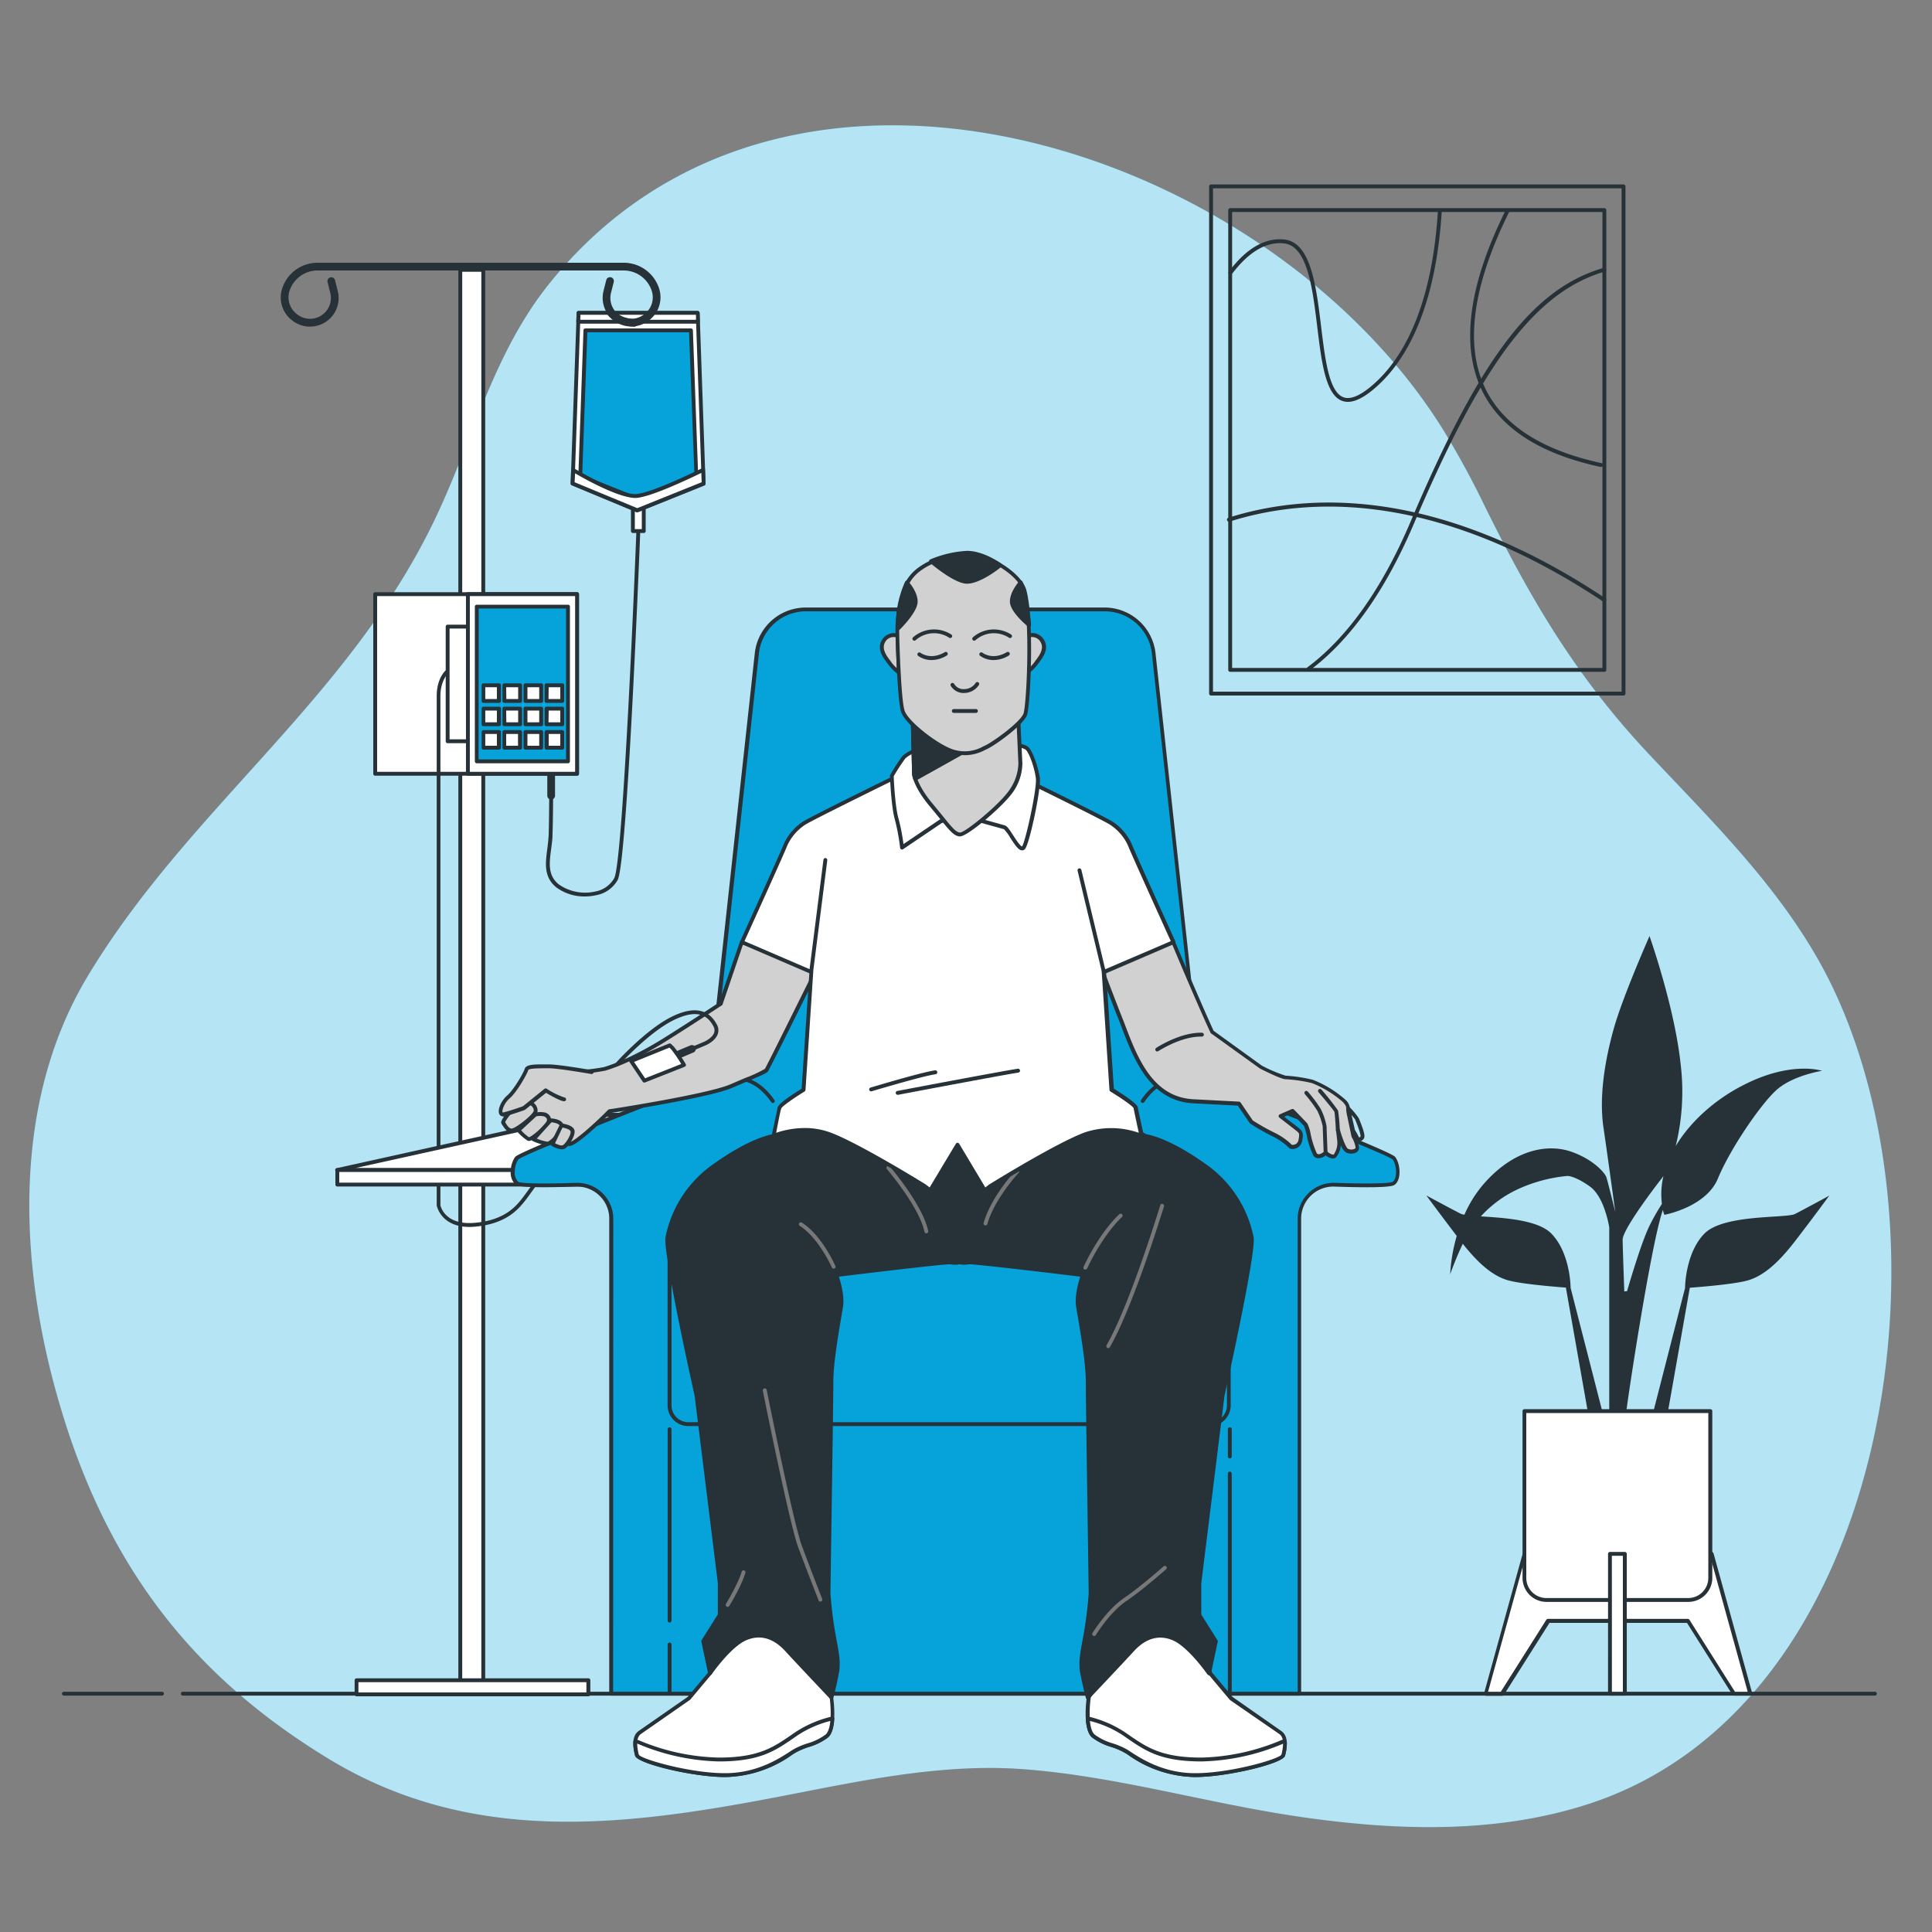 <svg xmlns="http://www.w3.org/2000/svg" viewBox="0 0 500 500"><rect x="0" y="0" width="500" height="500" fill="#808080" stroke="none"/><g id="freepik--background-simple--inject-62"><path d="M384,130.47a222.64,222.64,0,0,0-10.85-19.79C327,37.35,203.49-2.57,142.3,73.22c-14.59,18.07-19.67,39.9-29.49,60.62-22.32,47.12-64,75.29-90.19,118.92C2.34,286.58,5,329.93,16.35,366.49,28.64,406.22,50.27,434,84.87,455.07c38.79,23.64,80.27,17.08,122.2,8.85,18.86-3.7,38.3-7.48,57.57-6.07,24.14,1.77,48,8.9,71.92,12.36,24.9,3.6,50.74,4.45,74.74-3.4,76.82-25.13,95-142.9,63.43-210.37-11.18-23.88-30.14-42.3-47.74-61C408,175.27,396.35,155.52,384,130.47Z" style="fill:#06A3DA"></path><path d="M384,130.47a222.64,222.64,0,0,0-10.85-19.79C327,37.35,203.49-2.57,142.3,73.22c-14.59,18.07-19.67,39.9-29.49,60.62-22.32,47.12-64,75.29-90.19,118.92C2.34,286.58,5,329.93,16.35,366.49,28.64,406.22,50.27,434,84.87,455.07c38.79,23.64,80.27,17.08,122.2,8.85,18.86-3.7,38.3-7.48,57.57-6.07,24.14,1.77,48,8.9,71.92,12.36,24.9,3.6,50.74,4.45,74.74-3.4,76.82-25.13,95-142.9,63.43-210.37-11.18-23.88-30.14-42.3-47.74-61C408,175.27,396.35,155.52,384,130.47Z" style="fill:#fff;opacity:0.7"></path></g><g id="freepik--Floor--inject-62"><path d="M485.23,438.82H47.32a.5.5,0,0,1-.5-.5.5.5,0,0,1,.5-.5H485.23a.5.5,0,0,1,.5.5A.51.51,0,0,1,485.23,438.82Z" style="fill:#263238"></path><path d="M41.93,438.82H16.53a.51.51,0,0,1-.5-.5.5.5,0,0,1,.5-.5h25.4a.5.5,0,0,1,.5.5A.51.51,0,0,1,41.93,438.82Z" style="fill:#263238"></path></g><g id="freepik--Plant--inject-62"><path d="M473.42,309.43s-4.61,6.27-8.85,11.76-8.08,9-12.31,10.2c-3.41.95-11.79,1.64-14.94,1.88l-5.84,33.07h-3.85l8.46-33c0-.68.21-9.18,5-14.07,5-5.1,21.16-3.92,23.47-5.1S473.42,309.43,473.42,309.43Zm-43.06,3.69c-2.91,8-9.07,48.24-9.66,53.61l-4.23-.78V317.66s-1.16-7.84-5-10.59-5.77-2.74-5.77-2.74a39.24,39.24,0,0,0-13.08,3.53,30,30,0,0,0-9.38,6.94c5.86.37,14.74.88,18.23,4.43,4.8,4.89,5,13.39,5,14.07l8.47,33h-3.85l-5.84-33.07c-3.15-.24-11.54-.93-14.94-1.88-4-1.12-7.73-4.39-11.74-9.46-1.86,3.86-3.27,7.89-3.27,7.89a44.43,44.43,0,0,1,1.7-9.92c-3.93-5.14-7.86-10.47-7.86-10.47s6.54,3.53,8.85,4.7a3.94,3.94,0,0,0,1,.28,31.42,31.42,0,0,1,4.79-7.73c8.09-9.42,16.94-10.59,22.71-8.63s8.85,5.49,9.24,6.67,2.31,9,2.31,9-1.93-14.12-3.08-22,.38-17.26,2.69-25.5,9.24-23.92,9.24-23.92,6.54,18.43,8.08,33.34a59,59,0,0,1-1.3,21c3.84-6.42,10.23-12,17.08-15.55,12.7-6.67,20.78-3.92,20.78-3.92s-7.7,1.18-11.93,5.1-11.93,15.3-15,22.75-13.85,9.41-13.85,9.41C430.57,314.06,430.46,313.59,430.36,313.12Zm-.26-1.54a20.52,20.52,0,0,1,.4-7.25c-.19.28-.38.54-.56.78-3.08,3.92-10,13.34-10,15.69,0,1.25.22,7.66.42,13.42l.73-.08s3.47-12.16,5.78-16.87A54.21,54.21,0,0,1,430.1,311.58Z" style="fill:#263238"></path><polygon points="443.02 402.14 418.77 400.99 394.53 402.14 384.52 438.31 388.76 438.31 400.69 419.46 418.77 419.46 436.86 419.46 448.79 438.31 453.03 438.31 443.02 402.14" style="fill:#fff"></polygon><path d="M453,438.82h-4.24a.49.49,0,0,1-.42-.24L436.59,420H401l-11.78,18.62a.49.49,0,0,1-.42.24h-4.24a.51.51,0,0,1-.48-.64l10-36.17a.5.5,0,0,1,.46-.37l24.24-1.15L443,401.64a.49.49,0,0,1,.46.37l10,36.17a.51.51,0,0,1-.48.64Zm-4-1h3.3l-9.74-35.2-23.88-1.14-23.83,1.14-9.74,35.2h3.3l11.78-18.63a.54.54,0,0,1,.43-.23h36.17a.52.52,0,0,1,.43.23Z" style="fill:#263238"></path><path d="M394.53,365.19h48.11a0,0,0,0,1,0,0v43.18a5.7,5.7,0,0,1-5.7,5.7H400.23a5.7,5.7,0,0,1-5.7-5.7V365.19A0,0,0,0,1,394.53,365.19Z" style="fill:#fff"></path><path d="M436.94,414.57H400.23a6.21,6.21,0,0,1-6.2-6.2V365.19a.5.5,0,0,1,.5-.5h48.11a.51.51,0,0,1,.5.5v43.18A6.21,6.21,0,0,1,436.94,414.57ZM395,365.69v42.68a5.2,5.2,0,0,0,5.2,5.2h36.71a5.21,5.21,0,0,0,5.2-5.2V365.69Z" style="fill:#263238"></path><rect x="416.66" y="402.14" width="3.85" height="36.18" style="fill:#fff"></rect><path d="M420.51,438.82h-3.85a.5.5,0,0,1-.5-.5V402.14a.5.5,0,0,1,.5-.5h3.85a.5.5,0,0,1,.5.5v36.18A.51.51,0,0,1,420.51,438.82Zm-3.35-1H420V402.64h-2.85Z" style="fill:#263238"></path></g><g id="freepik--Picture--inject-62"><path d="M420.17,180H313.42a.5.5,0,0,1-.5-.5V48.24a.5.5,0,0,1,.5-.5H420.17a.5.5,0,0,1,.5.5V179.45A.5.5,0,0,1,420.17,180Zm-106.25-1H419.67V48.74H313.92Z" style="fill:#263238"></path><path d="M415.21,173.87H318.37a.5.5,0,0,1-.5-.5v-119a.5.5,0,0,1,.5-.5h96.84a.5.5,0,0,1,.5.5v119A.5.5,0,0,1,415.21,173.87Zm-96.34-1h95.84v-118H318.87Z" style="fill:#263238"></path><path d="M338.68,173.59a.5.5,0,0,1-.3-.9c10.37-7.75,19.34-20.43,26.67-37.67,18.07-42.53,31.62-60.34,50-65.71a.49.49,0,0,1,.62.34.5.5,0,0,1-.33.62c-17.83,5.2-31.67,23.47-49.37,65.14-7.4,17.41-16.48,30.22-27,38.08A.47.47,0,0,1,338.68,173.59Z" style="fill:#263238"></path><path d="M348.84,104a4.4,4.4,0,0,1-1.62-.3c-4.19-1.7-5.22-10.11-6.3-19-1.27-10.41-2.58-21.18-8.77-21.73-4.59-.41-9,2.26-13.32,7.93a.5.5,0,1,1-.8-.6c4.49-6,9.29-8.77,14.21-8.33,7,.63,8.35,11.8,9.67,22.6,1,8.23,2,16.74,5.69,18.21,1.69.68,4-.17,6.92-2.53,10.18-8.28,16.26-24,17.6-45.57a.51.51,0,0,1,.53-.47.5.5,0,0,1,.47.53c-1.36,21.82-7.57,37.83-18,46.29C352.69,103,350.61,104,348.84,104Z" style="fill:#263238"></path><path d="M415.19,155.79a.45.45,0,0,1-.27-.08c-43.23-28.77-76.45-27.15-96.71-20.72a.5.5,0,1,1-.3-1c20.47-6.49,54-8.15,97.56,20.85a.5.5,0,0,1,.14.69A.48.48,0,0,1,415.19,155.79Z" style="fill:#263238"></path><path d="M414.35,120.84h-.11c-15.66-3.36-26-10-30.74-19.86C378,89.52,380,73.87,389.64,54.46a.5.5,0,0,1,.9.44C381.08,74,379,89.38,384.4,100.54c4.6,9.52,14.71,16,30.05,19.31a.51.51,0,0,1,.39.59A.5.5,0,0,1,414.35,120.84Z" style="fill:#263238"></path></g><g id="freepik--Character--inject-62"><rect x="163.79" y="131.26" width="2.81" height="6.18" style="fill:#fff"></rect><path d="M166.6,137.94h-2.81a.5.5,0,0,1-.5-.5v-6.18a.5.5,0,0,1,.5-.5h2.81a.5.5,0,0,1,.5.5v6.18A.5.5,0,0,1,166.6,137.94Zm-2.31-1h1.81v-5.18h-1.81Z" style="fill:#263238"></path><polygon points="182.1 125.13 164.92 132.05 148.2 125.13 149.74 80.96 180.56 80.96 182.1 125.13" style="fill:#fff"></polygon><path d="M164.92,132.55a.43.43,0,0,1-.19,0L148,125.59a.5.5,0,0,1-.31-.48L149.24,81a.51.51,0,0,1,.5-.49h30.82a.51.51,0,0,1,.5.49l1.54,44.16a.51.51,0,0,1-.31.49l-17.18,6.91A.43.43,0,0,1,164.92,132.55Zm-16.21-7.75,16.21,6.71,16.67-6.71-1.51-43.34H150.22Z" style="fill:#263238"></path><polygon points="180.18 123.24 164.95 129.15 150.12 123.24 151.49 85.5 178.81 85.5 180.18 123.24" style="fill:#06A3DA"></polygon><path d="M165,129.65a.58.58,0,0,1-.19,0l-14.82-5.91a.5.5,0,0,1-.32-.49L151,85.48a.5.5,0,0,1,.5-.48h27.32a.5.5,0,0,1,.5.48l1.37,37.74a.5.5,0,0,1-.32.49l-15.23,5.91Zm-14.32-6.74L165,128.62l14.72-5.72L178.33,86H152Z" style="fill:#263238"></path><path d="M182.1,125.13,182,121.6c-3.9,1.9-13.43,6.4-17.19,6.75s-12.89-4.63-16.47-6.71l-.12,3.49,16.72,6.92Z" style="fill:#fff"></path><path d="M164.92,132.55a.43.43,0,0,1-.19,0L148,125.59a.5.5,0,0,1-.31-.48l.12-3.48a.49.49,0,0,1,.26-.42.48.48,0,0,1,.49,0c2.85,1.65,12.42,7,16.17,6.64s13.13-4.8,17-6.7a.5.5,0,0,1,.72.44l.12,3.52a.51.51,0,0,1-.31.49l-17.18,6.91A.43.43,0,0,1,164.92,132.55Zm-16.21-7.75,16.21,6.71,16.67-6.71-.09-2.41c-4.27,2.07-13,6.12-16.67,6.46s-12-4-16-6.36Z" style="fill:#263238"></path><polygon points="180.56 80.96 149.74 80.96 149.66 83.26 180.64 83.26 180.56 80.96" style="fill:#fff"></polygon><path d="M180.64,83.76h-31a.48.48,0,0,1-.36-.15.54.54,0,0,1-.14-.36l.08-2.3a.51.51,0,0,1,.5-.49h30.82a.51.51,0,0,1,.5.49l.08,2.3a.54.54,0,0,1-.14.36A.48.48,0,0,1,180.64,83.76Zm-30.46-1h29.94l0-1.3H150.22Z" style="fill:#263238"></path><path d="M164,84.53h-.05c-4.64-.25-6.59-2.92-6.67-3a1,1,0,1,1,1.62-1.17c.07.09,1.55,2,5.15,2.2a1,1,0,0,1,0,2Z" style="fill:#263238"></path><path d="M142.64,206.91h0a1,1,0,0,1-1-1c0-2.83,0-5,0-5a1,1,0,0,1,2,0s0,2.18,0,5A1,1,0,0,1,142.64,206.91Z" style="fill:#263238"></path><path d="M151.4,232a12.15,12.15,0,0,1-7.41-2.34c-3.31-2.65-2.84-6.24-2.35-10,.15-1.21.31-2.46.36-3.7.08-2.75.12-6.94.14-10a.5.5,0,1,1,1,0c0,3-.06,7.23-.15,10,0,1.29-.2,2.56-.36,3.8-.48,3.66-.89,6.83,2,9.13a11.88,11.88,0,0,0,9.35,1.85,7.11,7.11,0,0,0,5-3.5c1.91-3.83,4.57-60.27,5.71-89.58a.51.51,0,0,1,.52-.48.5.5,0,0,1,.48.52c-.14,3.46-3.33,85-5.82,90a8,8,0,0,1-5.71,4A13,13,0,0,1,151.4,232Z" style="fill:#263238"></path><rect x="119.12" y="69.84" width="5.96" height="368.47" style="fill:#fff"></rect><path d="M125.07,438.82h-5.95a.5.5,0,0,1-.5-.5V69.84a.5.5,0,0,1,.5-.5h5.95a.5.5,0,0,1,.5.5V438.32A.5.5,0,0,1,125.07,438.82Zm-5.45-1h4.95V70.34h-4.95Z" style="fill:#263238"></path><rect x="92.26" y="434.81" width="60.02" height="3.65" style="fill:#fff"></rect><path d="M152.28,439h-60a.5.5,0,0,1-.5-.5v-3.65a.5.5,0,0,1,.5-.5h60a.5.5,0,0,1,.5.5v3.65A.5.5,0,0,1,152.28,439Zm-59.52-1h59v-2.65h-59Z" style="fill:#263238"></path><path d="M80.24,84.53a7.41,7.41,0,0,1-4.62-1.6l-.16-.13A7.43,7.43,0,0,1,73,74.74,9.61,9.61,0,0,1,82.2,68h79.2a9.62,9.62,0,0,1,9.19,6.7,7.47,7.47,0,0,1-2.44,8.06l-.16.13a7.41,7.41,0,0,1-11.8-7.59l.71-2.82a1,1,0,0,1,1.21-.72,1,1,0,0,1,.73,1.21l-.71,2.81a5.4,5.4,0,0,0,8.61,5.54l.16-.13a5.41,5.41,0,0,0,1.78-5.88A7.63,7.63,0,0,0,161.4,70H82.2a7.64,7.64,0,0,0-7.28,5.31,5.43,5.43,0,0,0,1.78,5.88l.16.13a5.4,5.4,0,0,0,8.61-5.54L84.77,73a1,1,0,0,1,.72-1.21,1,1,0,0,1,1.22.72l.7,2.82a7.38,7.38,0,0,1-7.17,9.19Z" style="fill:#263238"></path><rect x="97.1" y="153.76" width="52.24" height="46.49" style="fill:#fff"></rect><path d="M149.34,200.75H97.1a.5.5,0,0,1-.5-.5V153.76a.5.5,0,0,1,.5-.5h52.24a.5.5,0,0,1,.5.5v46.49A.5.5,0,0,1,149.34,200.75Zm-51.74-1h51.24V154.26H97.6Z" style="fill:#263238"></path><rect x="115.85" y="162.16" width="28.25" height="29.68" style="fill:#fff"></rect><path d="M144.11,192.34H115.85a.5.5,0,0,1-.5-.5V162.16a.51.51,0,0,1,.5-.5h28.26a.51.51,0,0,1,.5.5v29.68A.5.5,0,0,1,144.11,192.34Zm-27.76-1h27.26V162.66H116.35Z" style="fill:#263238"></path><rect x="121.09" y="153.76" width="28.25" height="46.49" style="fill:#fff"></rect><path d="M149.34,200.75H121.09a.5.5,0,0,1-.5-.5V153.76a.5.5,0,0,1,.5-.5h28.25a.5.5,0,0,1,.5.5v46.49A.5.5,0,0,1,149.34,200.75Zm-27.75-1h27.25V154.26H121.59Z" style="fill:#263238"></path><rect x="123.39" y="156.98" width="23.65" height="40.05" style="fill:#06A3DA"></rect><path d="M147,197.53H123.39a.5.5,0,0,1-.5-.5V157a.5.5,0,0,1,.5-.5H147a.5.5,0,0,1,.5.5V197A.5.5,0,0,1,147,197.53Zm-23.15-1h22.65V157.48H123.89Z" style="fill:#263238"></path><rect x="125.09" y="177.35" width="4.05" height="4.05" style="fill:#fff"></rect><path d="M129.14,181.9h-4a.51.51,0,0,1-.5-.5v-4.05a.5.5,0,0,1,.5-.5h4a.5.5,0,0,1,.5.5v4.05A.5.5,0,0,1,129.14,181.9Zm-3.55-1h3v-3.05h-3Z" style="fill:#263238"></path><rect x="130.54" y="177.35" width="4.05" height="4.05" style="fill:#fff"></rect><path d="M134.6,181.9h-4.06a.51.51,0,0,1-.5-.5v-4.05a.5.5,0,0,1,.5-.5h4.06a.5.5,0,0,1,.5.5v4.05A.51.51,0,0,1,134.6,181.9Zm-3.56-1h3.06v-3.05H131Z" style="fill:#263238"></path><rect x="136" y="177.35" width="4.05" height="4.05" style="fill:#fff"></rect><path d="M140.05,181.9H136a.5.5,0,0,1-.5-.5v-4.05a.5.5,0,0,1,.5-.5h4.05a.5.5,0,0,1,.5.5v4.05A.51.51,0,0,1,140.05,181.9Zm-3.55-1h3.05v-3.05H136.5Z" style="fill:#263238"></path><rect x="141.45" y="177.35" width="4.05" height="4.05" style="fill:#fff"></rect><path d="M145.5,181.9h-4.05a.5.5,0,0,1-.5-.5v-4.05a.5.5,0,0,1,.5-.5h4.05a.5.5,0,0,1,.5.5v4.05A.51.51,0,0,1,145.5,181.9Zm-3.55-1H145v-3.05H142Z" style="fill:#263238"></path><rect x="125.09" y="183.39" width="4.05" height="4.05" style="fill:#fff"></rect><path d="M129.14,187.94h-4a.5.5,0,0,1-.5-.5v-4.05a.51.51,0,0,1,.5-.5h4a.5.5,0,0,1,.5.5v4.05A.5.5,0,0,1,129.14,187.94Zm-3.55-1h3v-3.05h-3Z" style="fill:#263238"></path><rect x="130.54" y="183.39" width="4.05" height="4.05" style="fill:#fff"></rect><path d="M134.6,187.94h-4.06a.5.5,0,0,1-.5-.5v-4.05a.51.51,0,0,1,.5-.5h4.06a.51.51,0,0,1,.5.5v4.05A.5.5,0,0,1,134.6,187.94Zm-3.56-1h3.06v-3.05H131Z" style="fill:#263238"></path><rect x="136" y="183.39" width="4.05" height="4.05" style="fill:#fff"></rect><path d="M140.05,187.94H136a.5.5,0,0,1-.5-.5v-4.05a.5.5,0,0,1,.5-.5h4.05a.51.51,0,0,1,.5.5v4.05A.5.5,0,0,1,140.05,187.94Zm-3.55-1h3.05v-3.05H136.5Z" style="fill:#263238"></path><rect x="141.45" y="183.39" width="4.05" height="4.05" style="fill:#fff"></rect><path d="M145.5,187.94h-4.05a.5.5,0,0,1-.5-.5v-4.05a.5.5,0,0,1,.5-.5h4.05a.51.51,0,0,1,.5.5v4.05A.5.5,0,0,1,145.5,187.94Zm-3.55-1H145v-3.05H142Z" style="fill:#263238"></path><path d="M121.47,317.53c-7.4,0-8.44-5.51-8.45-5.57V180.15c0-4.62,2.22-6.55,2.31-6.63a.5.5,0,1,1,.65.76s-2,1.77-2,5.87V311.87c0,.13,1,5.2,8.68,4.61,8-.64,10.91-4.34,12.64-6.55s22.83-32,23-32.26a.49.49,0,0,1,.69-.12.5.5,0,0,1,.12.7c-.86,1.22-21.26,30-23.06,32.29s-4.93,6.26-13.36,6.94C122.32,317.51,121.89,317.53,121.47,317.53Z" style="fill:#263238"></path><rect x="125.09" y="189.44" width="4.05" height="4.05" style="fill:#fff"></rect><path d="M129.14,194h-4a.5.5,0,0,1-.5-.5v-4.05a.5.5,0,0,1,.5-.5h4a.5.5,0,0,1,.5.5v4.05A.5.5,0,0,1,129.14,194Zm-3.55-1h3v-3.05h-3Z" style="fill:#263238"></path><rect x="130.54" y="189.44" width="4.05" height="4.05" style="fill:#fff"></rect><path d="M134.6,194h-4.06a.5.5,0,0,1-.5-.5v-4.05a.5.5,0,0,1,.5-.5h4.06a.5.5,0,0,1,.5.5v4.05A.5.5,0,0,1,134.6,194ZM131,193h3.06v-3.05H131Z" style="fill:#263238"></path><rect x="136" y="189.44" width="4.05" height="4.05" style="fill:#fff"></rect><path d="M140.05,194H136a.5.5,0,0,1-.5-.5v-4.05a.5.5,0,0,1,.5-.5h4.05a.5.5,0,0,1,.5.5v4.05A.5.5,0,0,1,140.05,194Zm-3.55-1h3.05v-3.05H136.5Z" style="fill:#263238"></path><rect x="141.45" y="189.44" width="4.05" height="4.05" style="fill:#fff"></rect><path d="M145.5,194h-4.05a.5.5,0,0,1-.5-.5v-4.05a.5.5,0,0,1,.5-.5h4.05a.5.5,0,0,1,.5.5v4.05A.5.5,0,0,1,145.5,194ZM142,193H145v-3.05H142Z" style="fill:#263238"></path><polygon points="87.3 302.81 151.94 288.53 173.74 288.53 152.19 302.81 87.3 302.81" style="fill:#fff"></polygon><path d="M152.19,303.31H87.3a.5.5,0,0,1-.11-1L151.83,288h21.91a.48.48,0,0,1,.47.35.49.49,0,0,1-.2.57l-21.54,14.28A.57.57,0,0,1,152.19,303.31Zm-60.31-1H152l20-13.28H152Z" style="fill:#263238"></path><rect x="87.3" y="302.81" width="64.89" height="3.76" style="fill:#fff"></rect><path d="M152.19,307.07H87.3a.51.51,0,0,1-.5-.5v-3.76a.5.5,0,0,1,.5-.5h64.89a.5.5,0,0,1,.5.5v3.76A.5.5,0,0,1,152.19,307.07Zm-64.39-1h63.89v-2.76H87.8Z" style="fill:#263238"></path><path d="M360.77,299.74c-1.23-1.55-50.11-20.42-50.11-20.42L298.61,169.15a12.79,12.79,0,0,0-12.71-11.39H208.6a12.79,12.79,0,0,0-12.71,11.39l-12,110.17S135,298.19,133.73,299.74s-1.55,5.26,0,6.49c.88.71,8.75.61,15.33.39a8.82,8.82,0,0,1,9.11,8.81V438.32H336.34V315.43a8.81,8.81,0,0,1,9.1-8.81c6.58.22,14.45.32,15.33-.39C362.32,305,362,301.28,360.77,299.74Z" style="fill:#06A3DA"></path><path d="M336.34,438.82H158.17a.5.5,0,0,1-.5-.5V315.43a8.22,8.22,0,0,0-2.54-6,8.32,8.32,0,0,0-6.06-2.34c-14.44.48-15.32-.23-15.65-.5a4.27,4.27,0,0,1-1.23-3.53,6.45,6.45,0,0,1,1.15-3.67c1.24-1.55,41.24-17.06,50-20.45l12-109.87a13.26,13.26,0,0,1,13.2-11.84h77.3a13.27,13.27,0,0,1,13.21,11.84l12,109.87c8.8,3.39,48.79,18.9,50,20.45h0c1.31,1.64,1.76,5.74-.07,7.2-.34.27-1.22,1-15.66.5a8.32,8.32,0,0,0-8.59,8.31V438.32A.51.51,0,0,1,336.34,438.82Zm-177.67-1H335.84V315.43a9.23,9.23,0,0,1,2.83-6.69,9.35,9.35,0,0,1,6.79-2.62c12.91.43,14.75-.11,15-.28,1.26-1,1-4.39-.07-5.78-1.39-1.27-30.59-12.81-49.91-20.27a.51.51,0,0,1-.31-.41L298.11,169.21a12.26,12.26,0,0,0-12.21-11H208.6a12.26,12.26,0,0,0-12.21,11l-12,110.17a.52.52,0,0,1-.32.41c-19.35,7.47-48.6,19-49.92,20.28a5.6,5.6,0,0,0-.92,3.05,3.44,3.44,0,0,0,.86,2.72c.25.17,2.09.71,15,.28a9.33,9.33,0,0,1,9.63,9.31Z" style="fill:#263238"></path><path d="M200,285.44a.49.49,0,0,1-.41-.22c-4.45-6.43-9.25-5.59-9.45-5.56a.49.49,0,0,1-.59-.39.51.51,0,0,1,.39-.59c.23,0,5.62-1,10.47,6a.49.49,0,0,1-.12.69A.52.52,0,0,1,200,285.44Z" style="fill:#263238"></path><path d="M295.72,285.44a.51.51,0,0,1-.28-.09.5.5,0,0,1-.13-.69c4.85-7,10.25-6,10.48-6a.51.51,0,0,1,.39.59.5.5,0,0,1-.59.39c-.21,0-5-.87-9.45,5.56A.5.5,0,0,1,295.72,285.44Z" style="fill:#263238"></path><path d="M173.29,326.36H318a0,0,0,0,1,0,0v37.34a4.87,4.87,0,0,1-4.87,4.87h-135a4.87,4.87,0,0,1-4.87-4.87V326.36A0,0,0,0,1,173.29,326.36Z" style="fill:#06A3DA"></path><path d="M313.14,369.07h-135a5.37,5.37,0,0,1-5.37-5.36V326.36a.51.51,0,0,1,.5-.5H318a.5.5,0,0,1,.5.5v37.35A5.37,5.37,0,0,1,313.14,369.07ZM173.79,326.86v36.85a4.37,4.37,0,0,0,4.37,4.36h135a4.37,4.37,0,0,0,4.37-4.36V326.86Z" style="fill:#263238"></path><path d="M173.29,438.55a.51.51,0,0,1-.5-.5V425.6a.51.51,0,0,1,.5-.5.5.5,0,0,1,.5.5v12.45A.5.5,0,0,1,173.29,438.55Z" style="fill:#263238"></path><path d="M173.29,419.91a.5.5,0,0,1-.5-.5V369.88a.51.51,0,0,1,.5-.5.5.5,0,0,1,.5.5v49.53A.5.5,0,0,1,173.29,419.91Z" style="fill:#263238"></path><path d="M318.27,438.55a.5.5,0,0,1-.5-.5V381.36a.5.5,0,0,1,1,0v56.69A.5.5,0,0,1,318.27,438.55Z" style="fill:#263238"></path><path d="M318.27,377.44a.5.5,0,0,1-.5-.5v-7.06a.5.5,0,0,1,1,0v7.06A.5.5,0,0,1,318.27,377.44Z" style="fill:#263238"></path><path d="M192,243.83l-5.49,15.95s-6.74,4.45-14,9-12.82,6.88-16.05,7.83-12.42.81-14,1.35-12.68,9.31-11.87,10.38,15,7.7,16.87,7.7,10.39-8.5,10.39-8.5,25.5-3.92,31.43-6.48,8.77-3.64,9.18-4.18,13.35-26.72,13.35-26.72Z" style="fill:#d1d1d1"></path><path d="M147.37,296.58c-1.91,0-16.27-6.57-17.27-7.9a.81.81,0,0,1-.09-.74c.67-2.14,10.65-9.9,12.21-10.42a31.7,31.7,0,0,1,5.4-.49,51.45,51.45,0,0,0,8.65-.86c2-.59,7.59-2.52,15.93-7.77,6.62-4.17,12.86-8.28,13.88-8.94l5.43-15.8a.5.5,0,0,1,.62-.31l19.75,6.38a.48.48,0,0,1,.31.28.49.49,0,0,1,0,.41c-2.16,4.38-13,26.25-13.4,26.8s-1.52,1-5.47,2.67l-3.91,1.67c-5.74,2.48-29,6.12-31.4,6.48C156.31,289.72,149.31,296.58,147.37,296.58ZM131,288.16c1.36,1.12,14.59,7.42,16.39,7.42,1,0,5.93-4.25,10-8.36a.57.57,0,0,1,.28-.14c.25,0,25.5-3.93,31.31-6.44l3.92-1.68a31.75,31.75,0,0,0,5.06-2.35c.43-.67,9.33-18.59,13.05-26.11l-18.73-6.05L187,259.94a.52.52,0,0,1-.2.26c-.07,0-6.83,4.51-14,9-8.14,5.13-13.64,7.14-16.18,7.89a49.74,49.74,0,0,1-8.88.9,36.05,36.05,0,0,0-5.14.44C140.86,279,131.57,286.6,131,288.16Zm55.51-28.38h0Z" style="fill:#263238"></path><path d="M159.71,275.93a.55.55,0,0,1-.34-.13.5.5,0,0,1,0-.71c.31-.35,7.77-8.61,14.37-11.91,5.63-2.81,9.59-2.16,11.77,1.95a3,3,0,0,1,.23,2.52c-.66,1.83-3,2.82-3.08,2.86l-3.36,1.41a.51.51,0,0,1-.66-.26.52.52,0,0,1,.27-.66l3.36-1.41s2-.87,2.53-2.28a2,2,0,0,0-.18-1.71c-1.21-2.29-3.61-4.93-10.43-1.52-6.43,3.21-14,11.6-14.08,11.68A.51.51,0,0,1,159.71,275.93Z" style="fill:#263238"></path><path d="M175.84,273.82a1,1,0,0,1-.39-1.92l3.24-1.36a1,1,0,0,1,1.31.54,1,1,0,0,1-.54,1.3l-3.23,1.37A1.07,1.07,0,0,1,175.84,273.82Z" style="fill:#263238"></path><path d="M163.33,274.59l3.43,5.08L177,275.61a43.43,43.43,0,0,0-2.92-4.32l-.76-.76Z" style="fill:#fff"></path><path d="M166.76,280.17a.52.52,0,0,1-.42-.22l-3.42-5.08a.48.48,0,0,1-.07-.42.51.51,0,0,1,.29-.32l10-4.06a.49.49,0,0,1,.54.11l.77.76a40.24,40.24,0,0,1,3,4.41.52.52,0,0,1,.05.42.51.51,0,0,1-.29.3l-10.29,4.07A.57.57,0,0,1,166.76,280.17Zm-2.67-5.34,2.86,4.23,9.35-3.7a34.38,34.38,0,0,0-2.53-3.71l-.53-.53Z" style="fill:#263238"></path><path d="M131.85,288s-1.89,2.16-1.62,2.56,1.08,2.16,2.3,2,6.11-3.86,6.11-5.18a2.39,2.39,0,0,0-2.55-2.17A10.05,10.05,0,0,0,131.85,288Z" style="fill:#d1d1d1"></path><path d="M132.39,293.08c-1.26,0-2-1.37-2.45-2l-.12-.22c-.16-.23-.48-.72,1.63-3.14a10.29,10.29,0,0,1,4.55-2.95,2.71,2.71,0,0,1,2.13.67,2.63,2.63,0,0,1,1,2c0,1.73-5.23,5.53-6.56,5.67Zm-1.67-2.69.09.14c.28.49.92,1.62,1.66,1.54,1.07-.12,5.67-3.71,5.67-4.68a1.65,1.65,0,0,0-.65-1.22,1.78,1.78,0,0,0-1.31-.46,9.74,9.74,0,0,0-3.9,2.54l-.05.06A10.79,10.79,0,0,0,130.72,290.39Zm1.13-2.41h0Z" style="fill:#263238"></path><path d="M134.2,292.49a13,13,0,0,0,2.55,2.26c.85.38,4.34-2.83,5.1-4.06a1.44,1.44,0,0,0-.85-2.26,6.3,6.3,0,0,0-2.36,0Z" style="fill:#d1d1d1"></path><path d="M136.87,295.27a.79.79,0,0,1-.32-.06,13,13,0,0,1-2.72-2.39.49.49,0,0,1,0-.7l4.43-4.06a.49.49,0,0,1,.25-.12,6.28,6.28,0,0,1,2.62,0,2.22,2.22,0,0,1,1.38,1.29,2,2,0,0,1-.28,1.71C141.68,291.93,138.41,295.27,136.87,295.27Zm-2-2.75a10.48,10.48,0,0,0,2,1.78c.59,0,3.69-2.6,4.47-3.87a1,1,0,0,0,.19-.86,1.29,1.29,0,0,0-.79-.67,5.1,5.1,0,0,0-1.95,0Z" style="fill:#263238"></path><path d="M138.07,294.85s2.83,1.22,3.78,1.13,3.77-3.49,3.49-4.72-2.83-1.32-2.83-1.32Z" style="fill:#d1d1d1"></path><path d="M141.75,296.48a14.58,14.58,0,0,1-3.88-1.17.56.56,0,0,1-.29-.36.51.51,0,0,1,.12-.44l4.44-4.91a.51.51,0,0,1,.39-.16c.3,0,2.94.15,3.3,1.71.19.81-.49,2-1.09,2.82s-2,2.42-2.84,2.51Zm-2.83-1.82a10.3,10.3,0,0,0,2.88.82,6.91,6.91,0,0,0,2.29-2.33c.69-1,.81-1.6.76-1.78-.12-.53-1.27-.84-2.13-.92Z" style="fill:#263238"></path><path d="M143,296.07s2,1.23,2.93.76,2.64-3.21,2.26-4.25-2.83-1.32-2.83-1.32Z" style="fill:#d1d1d1"></path><path d="M145.38,297.44a6.06,6.06,0,0,1-2.66-.94.51.51,0,0,1-.19-.65l2.36-4.81a.52.52,0,0,1,.51-.28c.46.06,2.78.39,3.24,1.65s-1.37,4.3-2.51,4.87A1.68,1.68,0,0,1,145.38,297.44Zm-1.74-1.57c.71.37,1.65.71,2,.51.8-.4,2.29-2.89,2-3.63-.16-.44-1.23-.79-2.07-.94Z" style="fill:#263238"></path><path d="M153.17,277.46S144.67,276,142.1,276s-5.53-.13-5.8.81-2.83,5.53-4.72,7.15-2.83,4.86-1.08,4.45,5.13-1.61,5.13-1.61l5.67-4.59s3.77,2.29,4.72,2.29" style="fill:#d1d1d1"></path><path d="M130.22,288.92a1.05,1.05,0,0,1-1-.59c-.54-1.07.46-3.44,2-4.78,1.77-1.51,4.31-6,4.56-6.91.33-1.14,2.28-1.2,5.43-1.17h.85c2.58,0,10.81,1.43,11.15,1.49a.5.5,0,0,1,.41.58.51.51,0,0,1-.58.41c-.08,0-8.48-1.48-11-1.48h-.86c-1.39,0-4.29,0-4.46.45-.29,1-2.9,5.7-4.87,7.39-1.37,1.18-2,3.09-1.79,3.57,0,.06.16,0,.27,0,1.56-.36,4.47-1.39,5-1.58l5.6-4.53a.5.5,0,0,1,.57,0A19.74,19.74,0,0,0,146,284a.51.51,0,0,1,.5.5.5.5,0,0,1-.5.5c-.92,0-3.53-1.49-4.68-2.18l-5.4,4.36a.42.42,0,0,1-.14.09c-.14.05-3.42,1.23-5.19,1.63A1.39,1.39,0,0,1,130.22,288.92Z" style="fill:#263238"></path><path d="M350.23,294.09s-1-4.8-1.25-6,.33-1.59-1.1-3.18a28,28,0,0,0-8.21-5,40,40,0,0,0-7-1c-1.07,0-6.41-2.7-6.41-2.7l-12.57-9c-3.64-7.83-10.09-23.27-10.09-23.27l-19.55,4.43q2.63,7.05,5.36,14.08c3.6,9.26,7.3,22.08,19.4,22.7l11.75.61,3.23,4.74a61.17,61.17,0,0,0,6.14,3.46c1.47.52,4.06,2.95,4.06,2.95a2.07,2.07,0,0,0,2.4-1.52c.39-1.83.25-2.21-.65-2.93s-4.45-3.45-4.45-3.45l3.1-1.36s3.06,3.12,3.45,3.61,1.45,6.24,2.37,7.6,2.82-.4,2.82-.4,1.62,1.52,2.42.8,1.11-2.74,1.09-3.37-.35-3.26-.35-3.26,1.34,4.81,2.36,5.28,2.65.29,2.68-.78A7.94,7.94,0,0,0,350.23,294.09Z" style="fill:#d1d1d1"></path><path d="M345,299.84a3.46,3.46,0,0,1-1.9-.84,3.17,3.17,0,0,1-2.08.75,1.59,1.59,0,0,1-1.15-.72,22.31,22.31,0,0,1-1.69-5.21,20.71,20.71,0,0,0-.68-2.38c-.27-.34-2.18-2.31-3.15-3.3l-2,.88c1.08.82,3.13,2.41,3.79,2.94,1.1.88,1.24,1.46.83,3.42a2.51,2.51,0,0,1-3,1.92.5.5,0,0,1-.26-.13,17,17,0,0,0-3.89-2.85,58.09,58.09,0,0,1-6.24-3.51.4.4,0,0,1-.15-.14l-3.09-4.54-11.49-.59c-11.37-.58-15.54-11.63-18.89-20.51-.32-.86-.64-1.7-1-2.51-1.83-4.72-3.64-9.46-5.36-14.09a.5.5,0,0,1,.36-.66l19.55-4.43a.49.49,0,0,1,.57.29c.06.16,6.42,15.37,10,23.14l12.46,9a37.57,37.57,0,0,0,6.14,2.61,39.89,39.89,0,0,1,7.08,1.07,28.24,28.24,0,0,1,8.44,5.17,3.39,3.39,0,0,1,1.17,2.65,4.15,4.15,0,0,0,.05.76c.21,1.09,1.11,5.29,1.24,5.91a7.78,7.78,0,0,1,1.06,3.13,1.39,1.39,0,0,1-.69,1.17,3,3,0,0,1-2.7,0,3.94,3.94,0,0,1-1.33-1.88,5.56,5.56,0,0,1-1.23,3.15A1.22,1.22,0,0,1,345,299.84Zm-1.9-2a.51.51,0,0,1,.35.13c.53.5,1.46,1,1.73.8a5.33,5.33,0,0,0,.93-3c0-.48-.24-2.31-.35-3.21a.5.5,0,0,1,1-.2c.69,2.48,1.65,4.75,2.09,4.95a2.09,2.09,0,0,0,1.75,0,.38.38,0,0,0,.22-.35,7.3,7.3,0,0,0-1-2.68.34.34,0,0,1-.05-.14c-.05-.19-1-4.82-1.26-6a4.87,4.87,0,0,1-.07-.95c0-.59,0-1-.92-2a27.46,27.46,0,0,0-8-4.89,39.06,39.06,0,0,0-6.82-1c-1.12,0-5.72-2.3-6.62-2.76l-12.64-9.09a.49.49,0,0,1-.16-.19c-3.29-7.06-8.91-20.46-9.94-22.9l-18.58,4.21c1.66,4.46,3.39,9,5.16,13.54l1,2.52c3.41,9.05,7.29,19.32,18,19.86l11.74.61a.51.51,0,0,1,.39.22l3.17,4.65a57.45,57.45,0,0,0,6,3.36,17.18,17.18,0,0,1,4.11,2.94,1.49,1.49,0,0,0,1.7-1.14c.36-1.76.2-1.89-.49-2.44-.9-.73-4.44-3.45-4.44-3.45a.49.49,0,0,1-.19-.45.5.5,0,0,1,.3-.4l3.1-1.35a.51.51,0,0,1,.56.1c.31.32,3.08,3.15,3.48,3.64a10.45,10.45,0,0,1,.85,2.74,23.73,23.73,0,0,0,1.55,4.9.61.61,0,0,0,.44.29c.56.07,1.38-.56,1.62-.78A.5.5,0,0,1,343.07,297.85Z" style="fill:#263238"></path><path d="M342.57,298.37s-.25-6.55-.26-6.91a17.84,17.84,0,0,0-1.39-4,36,36,0,0,0-3.22-4.3.51.51,0,0,1,.05-.71.49.49,0,0,1,.7.05,34.9,34.9,0,0,1,3.36,4.5,16.82,16.82,0,0,1,1.5,4.46c0,.35.26,6.9.26,6.9Z" style="fill:#263238"></path><path d="M346.23,293a.49.49,0,0,1-.5-.47c-.11-2.1-.28-4.46-.39-4.79s-2.23-2.87-4.12-5.1A.5.5,0,1,1,342,282a64.85,64.85,0,0,1,4.29,5.41,42.61,42.61,0,0,1,.44,5.08.49.49,0,0,1-.47.52Z" style="fill:#263238"></path><path d="M351.81,295.34h-.05a1.14,1.14,0,0,1-1-.72,13.26,13.26,0,0,0-1-1.68.46.46,0,0,1-.07-.16l-1.31-5.85a.5.5,0,0,1,.25-.55.52.52,0,0,1,.6.1,20,20,0,0,1,2.42,2.9c0,.06.07.17.14.33,1.17,2.9,1.51,4.2,1.24,4.8A1.37,1.37,0,0,1,351.81,295.34Zm-1.15-2.87a13.29,13.29,0,0,1,1,1.8.12.12,0,0,0,.13.07.37.37,0,0,0,.33-.25c0-.16,0-.89-1.26-4l-.15-.37a10.66,10.66,0,0,0-.94-1.16Z" style="fill:#263238"></path><path d="M299.49,272.12a.5.5,0,0,1-.28-.91c.26-.17,6.26-4.09,11.86-3.94a.5.5,0,0,1,.48.51.51.51,0,0,1-.51.49h-.32c-5.22,0-10.89,3.74-11,3.78A.48.48,0,0,1,299.49,272.12Z" style="fill:#263238"></path><path d="M183.77,433l-5.49,6.55-12.69,8.82c-1.84,1.29-1.1,4.42-.73,5.89s13.79,5.14,22.79,5.14,15.08-4.41,17.65-6.06,6.25-2,8.64-4,1.23-10,1.23-10-5.82-11.32-12.44-16.84-9.75-3.12-14,.19S183.77,433,183.77,433Z" style="fill:#fff"></path><path d="M187.65,459.9c-8.18,0-22.76-3.46-23.28-5.52-.36-1.47-1.22-4.9.94-6.42l12.63-8.78,5.35-6.38c.14-1.1,1.11-7.39,5.16-10.56,4.27-3.34,7.64-6,14.6-.17,6.62,5.51,12.33,16.52,12.57,17a.88.88,0,0,1,0,.15c.12.85,1.12,8.33-1.4,10.46a15.31,15.31,0,0,1-4.94,2.44,18.48,18.48,0,0,0-3.76,1.65l-.57.37A30.68,30.68,0,0,1,187.65,459.9Zm8.1-40.25c-2.37,0-4.3,1.51-6.69,3.38-4,3.14-4.79,10-4.79,10a.47.47,0,0,1-.12.27l-5.49,6.54-.1.09-12.68,8.82c-1.6,1.12-.83,4.2-.54,5.36.68,1.13,13.18,4.76,22.31,4.76,8.24,0,14-3.78,16.8-5.6l.58-.38a18.63,18.63,0,0,1,4-1.75,14.74,14.74,0,0,0,4.62-2.26c1.76-1.49,1.38-7.26,1.07-9.47-.52-1-6.09-11.45-12.28-16.6C199.65,420.54,197.57,419.65,195.75,419.65Zm-12,13.35h0Z" style="fill:#263238"></path><path d="M205.3,453.34c2.58-1.66,6.25-2,8.64-4,1-.83,1.37-2.68,1.47-4.56a28.69,28.69,0,0,0-9.37,4c-5.33,3.68-9,6.62-20,6.62a56.3,56.3,0,0,1-21-4.6l-.63,0a11.53,11.53,0,0,0,.45,3.46c.36,1.47,13.79,5.14,22.79,5.14S202.73,455,205.3,453.34Z" style="fill:#fff"></path><path d="M187.65,459.9c-8.18,0-22.76-3.46-23.28-5.52a12.43,12.43,0,0,1-.46-3.61.51.51,0,0,1,.47-.47l.63,0a.52.52,0,0,1,.24.05A56.17,56.17,0,0,0,186,454.86c10.34,0,14.15-2.65,19-6l.77-.53a29.24,29.24,0,0,1,9.55-4.09.49.49,0,0,1,.43.11.47.47,0,0,1,.18.41c-.14,2.46-.69,4.11-1.64,4.91a15.31,15.31,0,0,1-4.94,2.44,18.48,18.48,0,0,0-3.76,1.65l-.57.37A30.68,30.68,0,0,1,187.65,459.9Zm-22.75-8.63a12.31,12.31,0,0,0,.44,2.87c.68,1.13,13.18,4.76,22.31,4.76,8.24,0,14-3.78,16.8-5.6l.58-.38h0a18.63,18.63,0,0,1,4-1.75,14.74,14.74,0,0,0,4.62-2.26c.64-.54,1.07-1.76,1.24-3.53a27.65,27.65,0,0,0-8.54,3.77l-.77.53c-5,3.45-8.9,6.18-19.55,6.18A57.2,57.2,0,0,1,165,451.27Z" style="fill:#263238"></path><path d="M313.16,433l5.49,6.55,12.69,8.82c1.83,1.29,1.1,4.42.73,5.89s-13.79,5.14-22.8,5.14-15.07-4.41-17.64-6.06-6.26-2-8.65-4-1.23-10-1.23-10,5.83-11.32,12.45-16.84,9.74-3.12,14,.19S313.16,433,313.16,433Z" style="fill:#fff"></path><path d="M309.27,459.9a30.64,30.64,0,0,1-17.34-5.77l-.58-.37a18.38,18.38,0,0,0-3.75-1.65,15.21,15.21,0,0,1-4.94-2.44c-2.53-2.13-1.52-9.61-1.4-10.46a.44.44,0,0,1,.05-.15c.24-.47,5.95-11.48,12.57-17,7-5.81,10.33-3.17,14.6.17,4,3.17,5,9.46,5.16,10.56l5.35,6.38L331.62,448c2.16,1.52,1.3,5,.94,6.42C332,456.44,317.46,459.9,309.27,459.9Zm-27-20.46c-.31,2.21-.69,8,1.07,9.47a14.74,14.74,0,0,0,4.62,2.26,18.63,18.63,0,0,1,4,1.75l.58.38c2.77,1.82,8.55,5.6,16.79,5.6,9.14,0,21.64-3.63,22.33-4.8.28-1.12,1-4.2-.55-5.32L318.37,440l-.1-.09-5.5-6.54a.54.54,0,0,1-.11-.27c0-.07-.79-6.89-4.8-10-4.21-3.3-7-5.48-13.34-.19C288.33,428,282.75,438.46,282.24,439.44Z" style="fill:#263238"></path><path d="M291.63,453.34c-2.58-1.66-6.26-2-8.65-4-1-.83-1.36-2.68-1.47-4.56a28.73,28.73,0,0,1,9.38,4c5.33,3.68,9,6.62,20,6.62a56.3,56.3,0,0,0,21-4.6l.62,0a11.56,11.56,0,0,1-.44,3.46c-.37,1.47-13.79,5.14-22.8,5.14S294.2,455,291.63,453.34Z" style="fill:#fff"></path><path d="M309.27,459.9a30.64,30.64,0,0,1-17.34-5.77l-.58-.37a18.38,18.38,0,0,0-3.75-1.65,15.21,15.21,0,0,1-4.94-2.44c-1-.8-1.5-2.46-1.65-4.91a.52.52,0,0,1,.18-.41.54.54,0,0,1,.44-.11,29.11,29.11,0,0,1,9.54,4.09l.77.53c4.84,3.35,8.65,6,19,6a56.24,56.24,0,0,0,20.75-4.55.47.47,0,0,1,.24-.05l.63,0a.5.5,0,0,1,.46.47,12.14,12.14,0,0,1-.45,3.61C332,456.44,317.46,459.9,309.27,459.9Zm-27.2-14.52c.17,1.77.59,3,1.24,3.53a14.74,14.74,0,0,0,4.62,2.26,18.63,18.63,0,0,1,4,1.75h0l.58.38c2.77,1.82,8.55,5.6,16.79,5.6,9.14,0,21.64-3.63,22.33-4.8a12.73,12.73,0,0,0,.43-2.83h0a57.2,57.2,0,0,1-21.05,4.59c-10.65,0-14.58-2.73-19.56-6.18l-.76-.53A27.65,27.65,0,0,0,282.07,445.38Z" style="fill:#263238"></path><path d="M316.42,361.15S324.71,324,324,320.2s-3-12.06-12.57-18.84-14.9-7.39-14.9-7.39c-10.13-6.39-48.15-4.17-48.15-4.17s-38-2.22-48.16,4.17c0,0-5.36.61-14.9,7.39s-11.81,15.07-12.56,18.84,7.53,40.95,7.53,40.95l6,48.49v8.29L182,424.71l1.76,8.29s5-7.28,9.3-9,7.78,0,10.55,3,11.55,12.31,11.55,12.31,1-3.77,1.51-6.79-.5-6.78-1-9.8a100.43,100.43,0,0,1-1.26-10.3c0-1.75.75-49.49.75-55s2-16.07,2.52-19.34-1.26-8-1.26-8,28.64-3.52,29.64-3.27a5.93,5.93,0,0,0,2.27,0,5.87,5.87,0,0,0,2.26,0c1-.25,29.64,3.27,29.64,3.27s-1.76,4.77-1.25,8,2.51,13.82,2.51,19.34.75,53.27.75,55A102.93,102.93,0,0,1,281,422.7c-.51,3-1.51,6.79-1,9.8s1.51,6.79,1.51,6.79,8.79-9.3,11.55-12.31,6.29-4.78,10.56-3,9.29,9,9.29,9l1.76-8.29-4.27-6.78v-8.29Z" style="fill:#263238"></path><path d="M281.5,439.79l-.12,0a.47.47,0,0,1-.36-.36s-1-3.82-1.52-6.83c-.41-2.47.15-5.41.64-8,.13-.68.26-1.33.36-2a102.37,102.37,0,0,0,1.25-10.22c0-.63-.1-7.28-.22-15.69-.23-15.11-.53-35.79-.53-39.33,0-4.43-1.31-12.11-2.08-16.7-.18-1.06-.33-1.94-.43-2.56-.41-2.7.62-6.29,1.08-7.7-11.27-1.38-27.85-3.32-28.88-3.2a6.08,6.08,0,0,1-2.35,0,6.28,6.28,0,0,1-2.39,0c-1-.13-17.57,1.82-28.85,3.2.46,1.41,1.49,5,1.08,7.7-.1.62-.25,1.5-.43,2.57-.77,4.58-2.08,12.26-2.08,16.69,0,3.54-.3,24.22-.53,39.33-.12,8.41-.22,15.06-.22,15.69a102.37,102.37,0,0,0,1.25,10.22c.1.63.23,1.28.36,2,.49,2.59,1.06,5.53.64,8-.5,3-1.5,6.8-1.51,6.83a.5.5,0,0,1-.36.36.49.49,0,0,1-.49-.14c-.09-.09-8.83-9.33-11.56-12.32-3.09-3.37-6.46-4.34-10-2.89-4.09,1.68-9,8.8-9.08,8.87a.5.5,0,0,1-.51.21.52.52,0,0,1-.39-.39l-1.76-8.29a.53.53,0,0,1,.07-.37l4.19-6.66v-8.15l-6-48.43c-.34-1.47-8.3-37.28-7.53-41.1A30.26,30.26,0,0,1,185,301c8.89-6.31,14.16-7.33,15-7.46,10.27-6.33,46.8-4.28,48.35-4.19,1.5-.09,38-2.15,48.31,4.19.86.13,6.12,1.15,15,7.46a30.31,30.31,0,0,1,12.77,19.16c.76,3.81-7.13,39.3-7.54,41.13l-6,48.46v8.09l4.19,6.66a.48.48,0,0,1,.07.37l-1.76,8.29a.5.5,0,0,1-.39.39.51.51,0,0,1-.51-.21c-.05-.07-5-7.19-9.07-8.87-3.54-1.45-6.91-.48-10,2.89-2.73,3-11.47,12.23-11.56,12.32A.5.5,0,0,1,281.5,439.79ZM250.74,326.23c2.7,0,23.12,2.48,29.56,3.27a.52.52,0,0,1,.37.24.5.5,0,0,1,0,.43c0,.05-1.71,4.7-1.23,7.79.09.62.24,1.5.42,2.55.79,4.62,2.1,12.35,2.1,16.87,0,3.54.3,24.21.53,39.31.12,8.42.22,15.08.22,15.71a101.72,101.72,0,0,1-1.26,10.39q-.17.94-.36,2c-.48,2.51-1,5.35-.65,7.65.35,2.09.95,4.58,1.28,5.86,2.05-2.17,8.62-9.13,10.93-11.64,3.4-3.72,7.14-4.78,11.11-3.14,3.47,1.43,7.32,6.25,8.85,8.3l1.48-7L310,418.2a.5.5,0,0,1-.08-.27v-8.29l6-48.55a.43.43,0,0,0,0,0c2.3-10.31,8.14-37.73,7.53-40.74a29.27,29.27,0,0,0-12.36-18.53c-9.29-6.61-14.61-7.3-14.67-7.31a.48.48,0,0,1-.2-.07c-9.88-6.23-47.49-4.11-47.87-4.09s-38-2.14-47.91,4.09a.58.58,0,0,1-.21.07c-.06,0-5.38.7-14.67,7.31a29.25,29.25,0,0,0-12.36,18.53c-.61,3,5.23,30.43,7.53,40.74l6,48.54v8.35a.5.5,0,0,1-.07.27l-4.17,6.61,1.48,7c1.53-2.05,5.38-6.87,8.86-8.3,4-1.64,7.7-.58,11.11,3.14,2.3,2.51,8.87,9.47,10.92,11.64.33-1.28.93-3.77,1.28-5.86.38-2.3-.16-5.14-.64-7.66-.14-.68-.26-1.34-.37-2-.52-3.17-1.26-8.65-1.26-10.39,0-.63.1-7.29.22-15.71.23-15.1.53-35.77.53-39.31,0-4.51,1.31-12.24,2.1-16.86.18-1.06.33-1.94.42-2.56.48-3.1-1.21-7.74-1.23-7.79a.5.5,0,0,1,0-.43.52.52,0,0,1,.37-.24c6.74-.82,28.82-3.49,29.83-3.25a5.43,5.43,0,0,0,2,0h.19a5.43,5.43,0,0,0,2,0Zm60.15,91.7h0Z" style="fill:#263238"></path><path d="M215.74,328.32a.49.49,0,0,1-.46-.3c0-.07-3.43-7.67-8.27-10.75a.5.5,0,1,1,.54-.84c5.1,3.24,8.5,10.87,8.64,11.19a.49.49,0,0,1-.25.66A.51.51,0,0,1,215.74,328.32Z" style="fill:#787878"></path><path d="M212.31,414.49a.51.51,0,0,1-.47-.32c0-.07-3-7.62-5.26-13.72s-8.88-39.13-9.16-40.53a.5.5,0,0,1,1-.2c.07.34,6.87,34.32,9.12,40.38s5.22,13.63,5.25,13.7a.5.5,0,0,1-.28.65A.39.39,0,0,1,212.31,414.49Z" style="fill:#787878"></path><path d="M188.31,415.86a.48.48,0,0,1-.26-.07.51.51,0,0,1-.17-.69c0-.05,3.18-5.24,4.06-8.34a.51.51,0,0,1,.62-.34.49.49,0,0,1,.34.62c-.92,3.23-4,8.36-4.16,8.58A.52.52,0,0,1,188.31,415.86Z" style="fill:#787878"></path><path d="M283.16,423.4a.48.48,0,0,1-.26-.07.51.51,0,0,1-.17-.69c.16-.25,3.77-6.07,8.15-9.06s10.17-8.14,10.23-8.19a.5.5,0,0,1,.71,0,.5.5,0,0,1,0,.7c-.06.06-6,5.32-10.34,8.27s-7.82,8.7-7.85,8.76A.5.5,0,0,1,283.16,423.4Z" style="fill:#787878"></path><path d="M286.82,348.89a.54.54,0,0,1-.25-.06.52.52,0,0,1-.19-.69c6.08-10.57,13.82-36,13.9-36.23a.5.5,0,0,1,.62-.34.5.5,0,0,1,.34.63c-.08.25-7.86,25.77-14,36.44A.5.5,0,0,1,286.82,348.89Z" style="fill:#787878"></path><path d="M280.88,328.55a.52.52,0,0,1-.21,0,.51.51,0,0,1-.25-.66c.15-.34,3.76-8.38,9.25-13.65a.5.5,0,0,1,.69.73c-5.35,5.13-9,13.24-9,13.32A.49.49,0,0,1,280.88,328.55Z" style="fill:#787878"></path><path d="M239.73,319.18a.48.48,0,0,1-.48-.4c-1.33-6.42-9.64-16.13-9.72-16.23a.51.51,0,0,1,.05-.71.52.52,0,0,1,.71.06c.34.4,8.55,10,9.93,16.68a.49.49,0,0,1-.38.59Z" style="fill:#787878"></path><path d="M255.05,317.12a.27.27,0,0,1-.13,0,.49.49,0,0,1-.35-.61c1.84-6.67,8.08-13.41,8.34-13.69a.5.5,0,1,1,.73.68c-.06.07-6.34,6.85-8.11,13.27A.49.49,0,0,1,255.05,317.12Z" style="fill:#787878"></path><path d="M287.7,282.05l-2-30.49,17.95-7.73S293,220.3,292.34,218.6a13.27,13.27,0,0,0-4.8-5.57c-2.16-1.39-24.91-12.53-24.91-12.53l-14.82-.7-14.82.7S210.24,211.64,208.07,213a13.34,13.34,0,0,0-4.8,5.57c-.61,1.7-11.29,25.23-11.29,25.23l18,7.73-2,30.49s-6,3.71-6.19,4.64-1.55,7.28-1.55,7.28,7.12-3.1,14.39-.47S239.33,307,239.33,307l1.39,1.08,7.09-11.81,7.08,11.81,1.39-1.08S273.77,296.13,281,293.5s14.4.47,14.4.47-1.4-6.35-1.55-7.28S287.7,282.05,287.7,282.05Z" style="fill:#fff"></path><path d="M240.72,308.55a.48.48,0,0,1-.3-.11l-1.4-1.08c-.13-.08-17.48-10.8-24.62-13.39s-14,.42-14,.45a.49.49,0,0,1-.52-.07.51.51,0,0,1-.17-.49c0-.07,1.39-6.34,1.54-7.25s3.41-3.12,6.21-4.85l2-29.88-17.63-7.59a.57.57,0,0,1-.27-.28.52.52,0,0,1,0-.39c.11-.24,10.68-23.52,11.28-25.19a13.78,13.78,0,0,1,5-5.82c2.17-1.39,24-12.11,25-12.56A.45.45,0,0,1,233,200l14.82-.7,14.87.7a.46.46,0,0,1,.2.05c.93.45,22.8,11.17,25,12.56a13.64,13.64,0,0,1,5,5.82c.61,1.67,11.18,24.95,11.28,25.19a.53.53,0,0,1,0,.39.57.57,0,0,1-.27.28l-17.63,7.59,2,29.88c2.8,1.73,6.05,3.92,6.2,4.85s1.53,7.18,1.54,7.25a.47.47,0,0,1-.17.49.47.47,0,0,1-.51.07c-.07,0-7-3-14-.45s-24.49,13.31-24.66,13.42l-1.35,1.05a.48.48,0,0,1-.4.1.54.54,0,0,1-.34-.23l-6.65-11.1-6.66,11.1a.49.49,0,0,1-.33.23Zm-32.46-16.62a19.1,19.1,0,0,1,6.48,1.1c7.24,2.62,24.14,13.07,24.85,13.51l1,.77L247.38,296a.51.51,0,0,1,.86,0L255,307.31l.95-.74c.76-.47,17.66-10.92,24.89-13.54a21.62,21.62,0,0,1,13.88.14c-.39-1.79-1.23-5.67-1.35-6.4-.23-.52-3.28-2.64-6-4.29a.52.52,0,0,1-.24-.4l-2-30.48a.51.51,0,0,1,.3-.5L303,243.57c-1.54-3.4-10.52-23.21-11.1-24.8a12.75,12.75,0,0,0-4.6-5.32c-2-1.32-23.18-11.68-24.77-12.46l-14.72-.69-14.67.69c-1.59.78-22.72,11.14-24.77,12.46a12.83,12.83,0,0,0-4.6,5.32c-.57,1.59-9.55,21.4-11.1,24.8l17.49,7.53a.52.52,0,0,1,.3.5l-2,30.48a.52.52,0,0,1-.24.4c-2.69,1.65-5.73,3.77-6,4.33s-1,4.57-1.35,6.36A23.46,23.46,0,0,1,208.26,291.93Z" style="fill:#263238"></path><path d="M237.32,194.15a9.19,9.19,0,0,0-3.4,1.86,53.85,53.85,0,0,0-3.1,4.8s.31,7.89,1.24,11.14a53.54,53.54,0,0,1,1.39,7.43l10.06-6.81,5.26-1.55s10.06,2.78,11.14,3.09,3.87,6.66,5,5.27,4-15.33,3.71-18-1.7-6.81-2.79-7.73-5-1.09-5-1.09Z" style="fill:#fff"></path><path d="M264.5,220.07h0c-.89,0-1.75-1.27-3.07-3.3a10.41,10.41,0,0,0-1.62-2.18l-11-3.05L243.73,213l-10,6.77a.5.5,0,0,1-.78-.36,53.89,53.89,0,0,0-1.37-7.35c-.94-3.27-1.25-10.93-1.26-11.26a.54.54,0,0,1,.07-.27,54.39,54.39,0,0,1,3.15-4.87,9.74,9.74,0,0,1,3.63-2l.12,0,23.52-1.55c.47,0,4.13.19,5.31,1.21s2.67,5.58,3,8.06c.32,2.72-2.61,16.75-3.82,18.31A.94.94,0,0,1,264.5,220.07Zm-15.73-9.55a.27.27,0,0,1,.13,0s10.07,2.78,11.15,3.09c.59.17,1.18,1.05,2.18,2.6.64,1,1.82,2.8,2.27,2.85.9-1.21,3.9-14.91,3.58-17.6s-1.71-6.64-2.61-7.41c-.69-.6-3.22-.91-4.65-1l-23.41,1.55a8.43,8.43,0,0,0-3.11,1.68,49.57,49.57,0,0,0-3,4.6c0,1.09.38,8,1.21,10.88a52.52,52.52,0,0,1,1.31,6.69l9.38-6.35a.35.35,0,0,1,.14-.06l5.26-1.55Z" style="fill:#263238"></path><path d="M236.24,187.34l.31,13s.31,3.1,4.48,8,5.74,7.57,7.44,7.57,11.18-8,13.46-11.6a12.8,12.8,0,0,0,2.16-6.8l-.62-13-27.08.31Z" style="fill:#d1d1d1"></path><path d="M248.47,216.46c-1.52,0-2.74-1.51-5.16-4.51-.76-.94-1.63-2-2.66-3.24-4.23-5-4.59-8.19-4.6-8.32l-.31-13v0l.15-2.48a.49.49,0,0,1,.5-.46l27.08-.31a.51.51,0,0,1,.5.47l.62,13a13.2,13.2,0,0,1-2.24,7.1C260.07,208.28,250.47,216.46,248.47,216.46Zm-11.42-16.13s.37,3,4.37,7.74c1,1.22,1.91,2.31,2.67,3.25,2.15,2.67,3.34,4.14,4.38,4.14,1.36,0,10.71-7.64,13-11.36a12.55,12.55,0,0,0,2.09-6.52L263,185.06l-26.14.3-.12,2,.31,13Z" style="fill:#263238"></path><path d="M236.24,187.34l.31,13a6.11,6.11,0,0,0,.31,1.23l15.58-8.86-13.56-7.87-2.49,0Z" style="fill:#263238"></path><path d="M236.86,202.07a.57.57,0,0,1-.18,0,.5.5,0,0,1-.29-.31,6.43,6.43,0,0,1-.34-1.34l-.31-13v0l.15-2.48a.49.49,0,0,1,.5-.46l2.49,0a.51.51,0,0,1,.25.06l13.56,7.88a.5.5,0,0,1,0,.87L237.11,202A.54.54,0,0,1,236.86,202.07Zm.19-1.74a3.86,3.86,0,0,0,.11.5l14.28-8.12-12.69-7.37-1.89,0-.12,2,.31,13Z" style="fill:#263238"></path><path d="M266.11,164.51a3.1,3.1,0,0,1,3.67,1.49c1.26,2.29-.92,4.59-1.73,5.73a13,13,0,0,1-2.29,2.3Z" style="fill:#d1d1d1"></path><path d="M265.76,174.53a.46.46,0,0,1-.23-.06.5.5,0,0,1-.27-.46l.35-9.52A.49.49,0,0,1,266,164a3.56,3.56,0,0,1,4.26,1.73c1.26,2.28-.4,4.47-1.39,5.78l-.36.48a13.14,13.14,0,0,1-2.39,2.4A.51.51,0,0,1,265.76,174.53Zm.83-9.62-.29,8a9.9,9.9,0,0,0,1.35-1.46c.1-.16.23-.33.37-.52.9-1.18,2.26-3,1.32-4.69A2.53,2.53,0,0,0,266.59,164.91Z" style="fill:#263238"></path><path d="M232.27,164.51A3.1,3.1,0,0,0,228.6,166c-1.26,2.29.92,4.59,1.72,5.73a13.23,13.23,0,0,0,2.3,2.3Z" style="fill:#d1d1d1"></path><path d="M232.62,174.53a.51.51,0,0,1-.31-.11,13.14,13.14,0,0,1-2.39-2.4l-.36-.48c-1-1.31-2.65-3.5-1.39-5.78a3.56,3.56,0,0,1,4.26-1.73.49.49,0,0,1,.34.46l.35,9.52a.5.5,0,0,1-.27.46A.46.46,0,0,1,232.62,174.53Zm-1.32-9.66a2.47,2.47,0,0,0-2.26,1.37c-.94,1.71.42,3.51,1.32,4.69.14.19.27.36.37.52a9.9,9.9,0,0,0,1.35,1.46l-.29-8A3.23,3.23,0,0,0,231.3,164.87Z" style="fill:#263238"></path><path d="M245.66,144.27a15.89,15.89,0,0,0-7.45,2.84,11.08,11.08,0,0,0-4,5,31.52,31.52,0,0,0-2,11.05c0,1.2.41,17.67,1.41,20.88s9.84,9.84,13.66,10.65,5.62-.2,7.83-1.21,9.44-6.22,10.24-8.63,1.89-24-.2-31.93c-1.15-4.37-9-9-13.25-9A53.36,53.36,0,0,0,245.66,144.27Z" style="fill:#d1d1d1"></path><path d="M249.85,195.44a13.12,13.12,0,0,1-2.67-.3c-3.9-.83-13-7.53-14-11-1-3.3-1.43-19.91-1.43-21a32.29,32.29,0,0,1,2-11.22,11.39,11.39,0,0,1,4.16-5.19,16.46,16.46,0,0,1,7.68-2.94h0a56,56,0,0,1,6.3-.43c4.56,0,12.57,5,13.74,9.41,2.11,8,1,29.82.19,32.21-.88,2.64-8.39,8-10.5,8.94l-.42.19A11.18,11.18,0,0,1,249.85,195.44Zm2.05-51.1a52,52,0,0,0-6.18.43h0a15.38,15.38,0,0,0-7.21,2.75,10.4,10.4,0,0,0-3.81,4.73,31.26,31.26,0,0,0-2,10.87c0,1.89.45,17.73,1.39,20.73s9.45,9.5,13.28,10.31a9.66,9.66,0,0,0,7.1-1l.42-.19c2.18-1,9.24-6.14,10-8.34.78-2.35,1.86-23.77-.21-31.65C263.62,149,256.05,144.34,251.9,144.34Zm-6.24-.07h0Z" style="fill:#263238"></path><path d="M241,145.24s5.39,4.7,8.72,5.28,9.17-4.25,9.17-4.25-4.36-3.21-8.6-3.21S241,145.24,241,145.24Z" style="fill:#263238"></path><path d="M250.27,151.06a4.62,4.62,0,0,1-.65-.05c-3.42-.59-8.73-5.2-9-5.39a.5.5,0,0,1-.16-.46.48.48,0,0,1,.29-.38,28.41,28.41,0,0,1,9.49-2.22c4.36,0,8.71,3.18,8.9,3.31a.5.5,0,0,1,.2.39.52.52,0,0,1-.18.4C259,146.85,253.81,151.06,250.27,151.06ZM242,145.4c1.51,1.22,5.34,4.19,7.84,4.62s6.76-2.59,8.24-3.72c-1.28-.82-4.58-2.74-7.75-2.74A26,26,0,0,0,242,145.4Z" style="fill:#263238"></path><path d="M234.68,150.75s2.41,2.63,2.3,5-4.48,6.77-4.48,6.77S231.7,157.51,234.68,150.75Z" style="fill:#263238"></path><path d="M232.5,163.06a.4.4,0,0,1-.15,0,.49.49,0,0,1-.34-.39c0-.22-.79-5.27,2.22-12.1a.5.5,0,0,1,.37-.29.48.48,0,0,1,.45.16c.11.11,2.55,2.82,2.43,5.41s-4.16,6.63-4.62,7.09A.51.51,0,0,1,232.5,163.06Zm2.32-11.35a24,24,0,0,0-1.9,9.69c1.39-1.53,3.49-4.14,3.56-5.63A7.11,7.11,0,0,0,234.82,151.71Z" style="fill:#263238"></path><path d="M264.16,150.75s-2.41,2.63-2.29,5,4.46,6,4.46,6S265.77,154,264.16,150.75Z" style="fill:#263238"></path><path d="M266.33,162.25a.45.45,0,0,1-.31-.11c-.46-.38-4.53-3.77-4.65-6.32s2.32-5.3,2.42-5.41a.5.5,0,0,1,.82.11c1.63,3.26,2.2,10.88,2.22,11.2a.49.49,0,0,1-.26.48A.52.52,0,0,1,266.33,162.25ZM264,151.7a7.1,7.1,0,0,0-1.66,4.07c.06,1.42,2,3.5,3.35,4.78A41.17,41.17,0,0,0,264,151.7Z" style="fill:#263238"></path><path d="M241.1,170.82a5.93,5.93,0,0,1-3.52-1.11.5.5,0,0,1,.62-.78h0c.11.09,2.67,2,6.32-.15a.5.5,0,0,1,.68.17.49.49,0,0,1-.17.69A7.55,7.55,0,0,1,241.1,170.82Z" style="fill:#263238"></path><path d="M257.16,170.82a5.86,5.86,0,0,1-3.52-1.11.49.49,0,0,1-.08-.7.5.5,0,0,1,.7-.08c.12.09,2.67,2,6.31-.15a.5.5,0,1,1,.52.86A7.57,7.57,0,0,1,257.16,170.82Z" style="fill:#263238"></path><path d="M236.63,165.81a.49.49,0,0,1-.39-.19.5.5,0,0,1,.08-.7,8.26,8.26,0,0,1,9.89-.7.49.49,0,0,1,.12.69.5.5,0,0,1-.7.12,7.17,7.17,0,0,0-8.68.67A.56.56,0,0,1,236.63,165.81Z" style="fill:#263238"></path><path d="M252.11,165.81a.46.46,0,0,1-.38-.19.5.5,0,0,1,.07-.7,8.26,8.26,0,0,1,9.89-.7.49.49,0,0,1,.12.69.5.5,0,0,1-.7.12,7.17,7.17,0,0,0-8.68.67A.52.52,0,0,1,252.11,165.81Z" style="fill:#263238"></path><path d="M249.38,179.35a3.85,3.85,0,0,1-3.33-1.88.5.5,0,0,1,.21-.67.51.51,0,0,1,.68.2,2.78,2.78,0,0,0,2.62,1.34,3.56,3.56,0,0,0,2.94-1.61.5.5,0,1,1,.83.56,4.59,4.59,0,0,1-3.71,2.05Z" style="fill:#263238"></path><path d="M252.57,184.5h-5.73a.5.5,0,0,1-.5-.5.5.5,0,0,1,.5-.5h5.73a.5.5,0,0,1,.5.5A.5.5,0,0,1,252.57,184.5Z" style="fill:#263238"></path><path d="M232.36,283.33a.5.5,0,0,1-.09-1c.26-.05,26.76-5.08,31.13-5.74a.5.5,0,1,1,.15,1c-4.35.66-30.83,5.69-31.1,5.74Z" style="fill:#263238"></path><path d="M225.52,282.44a.5.5,0,0,1-.14-1c.54-.16,13.31-4,16.62-4.43a.5.5,0,1,1,.14,1c-3.24.43-16.34,4.35-16.48,4.39A.32.32,0,0,1,225.52,282.44Z" style="fill:#263238"></path><path d="M209.93,252.06h-.06a.51.51,0,0,1-.44-.56l3.68-29a.5.5,0,0,1,.56-.43.5.5,0,0,1,.43.56l-3.68,29A.49.49,0,0,1,209.93,252.06Z" style="fill:#263238"></path><path d="M285.69,252.06a.5.5,0,0,1-.49-.38l-6.32-26.33a.5.5,0,0,1,.37-.61.51.51,0,0,1,.6.37l6.32,26.34a.49.49,0,0,1-.37.6Z" style="fill:#263238"></path></g></svg>
